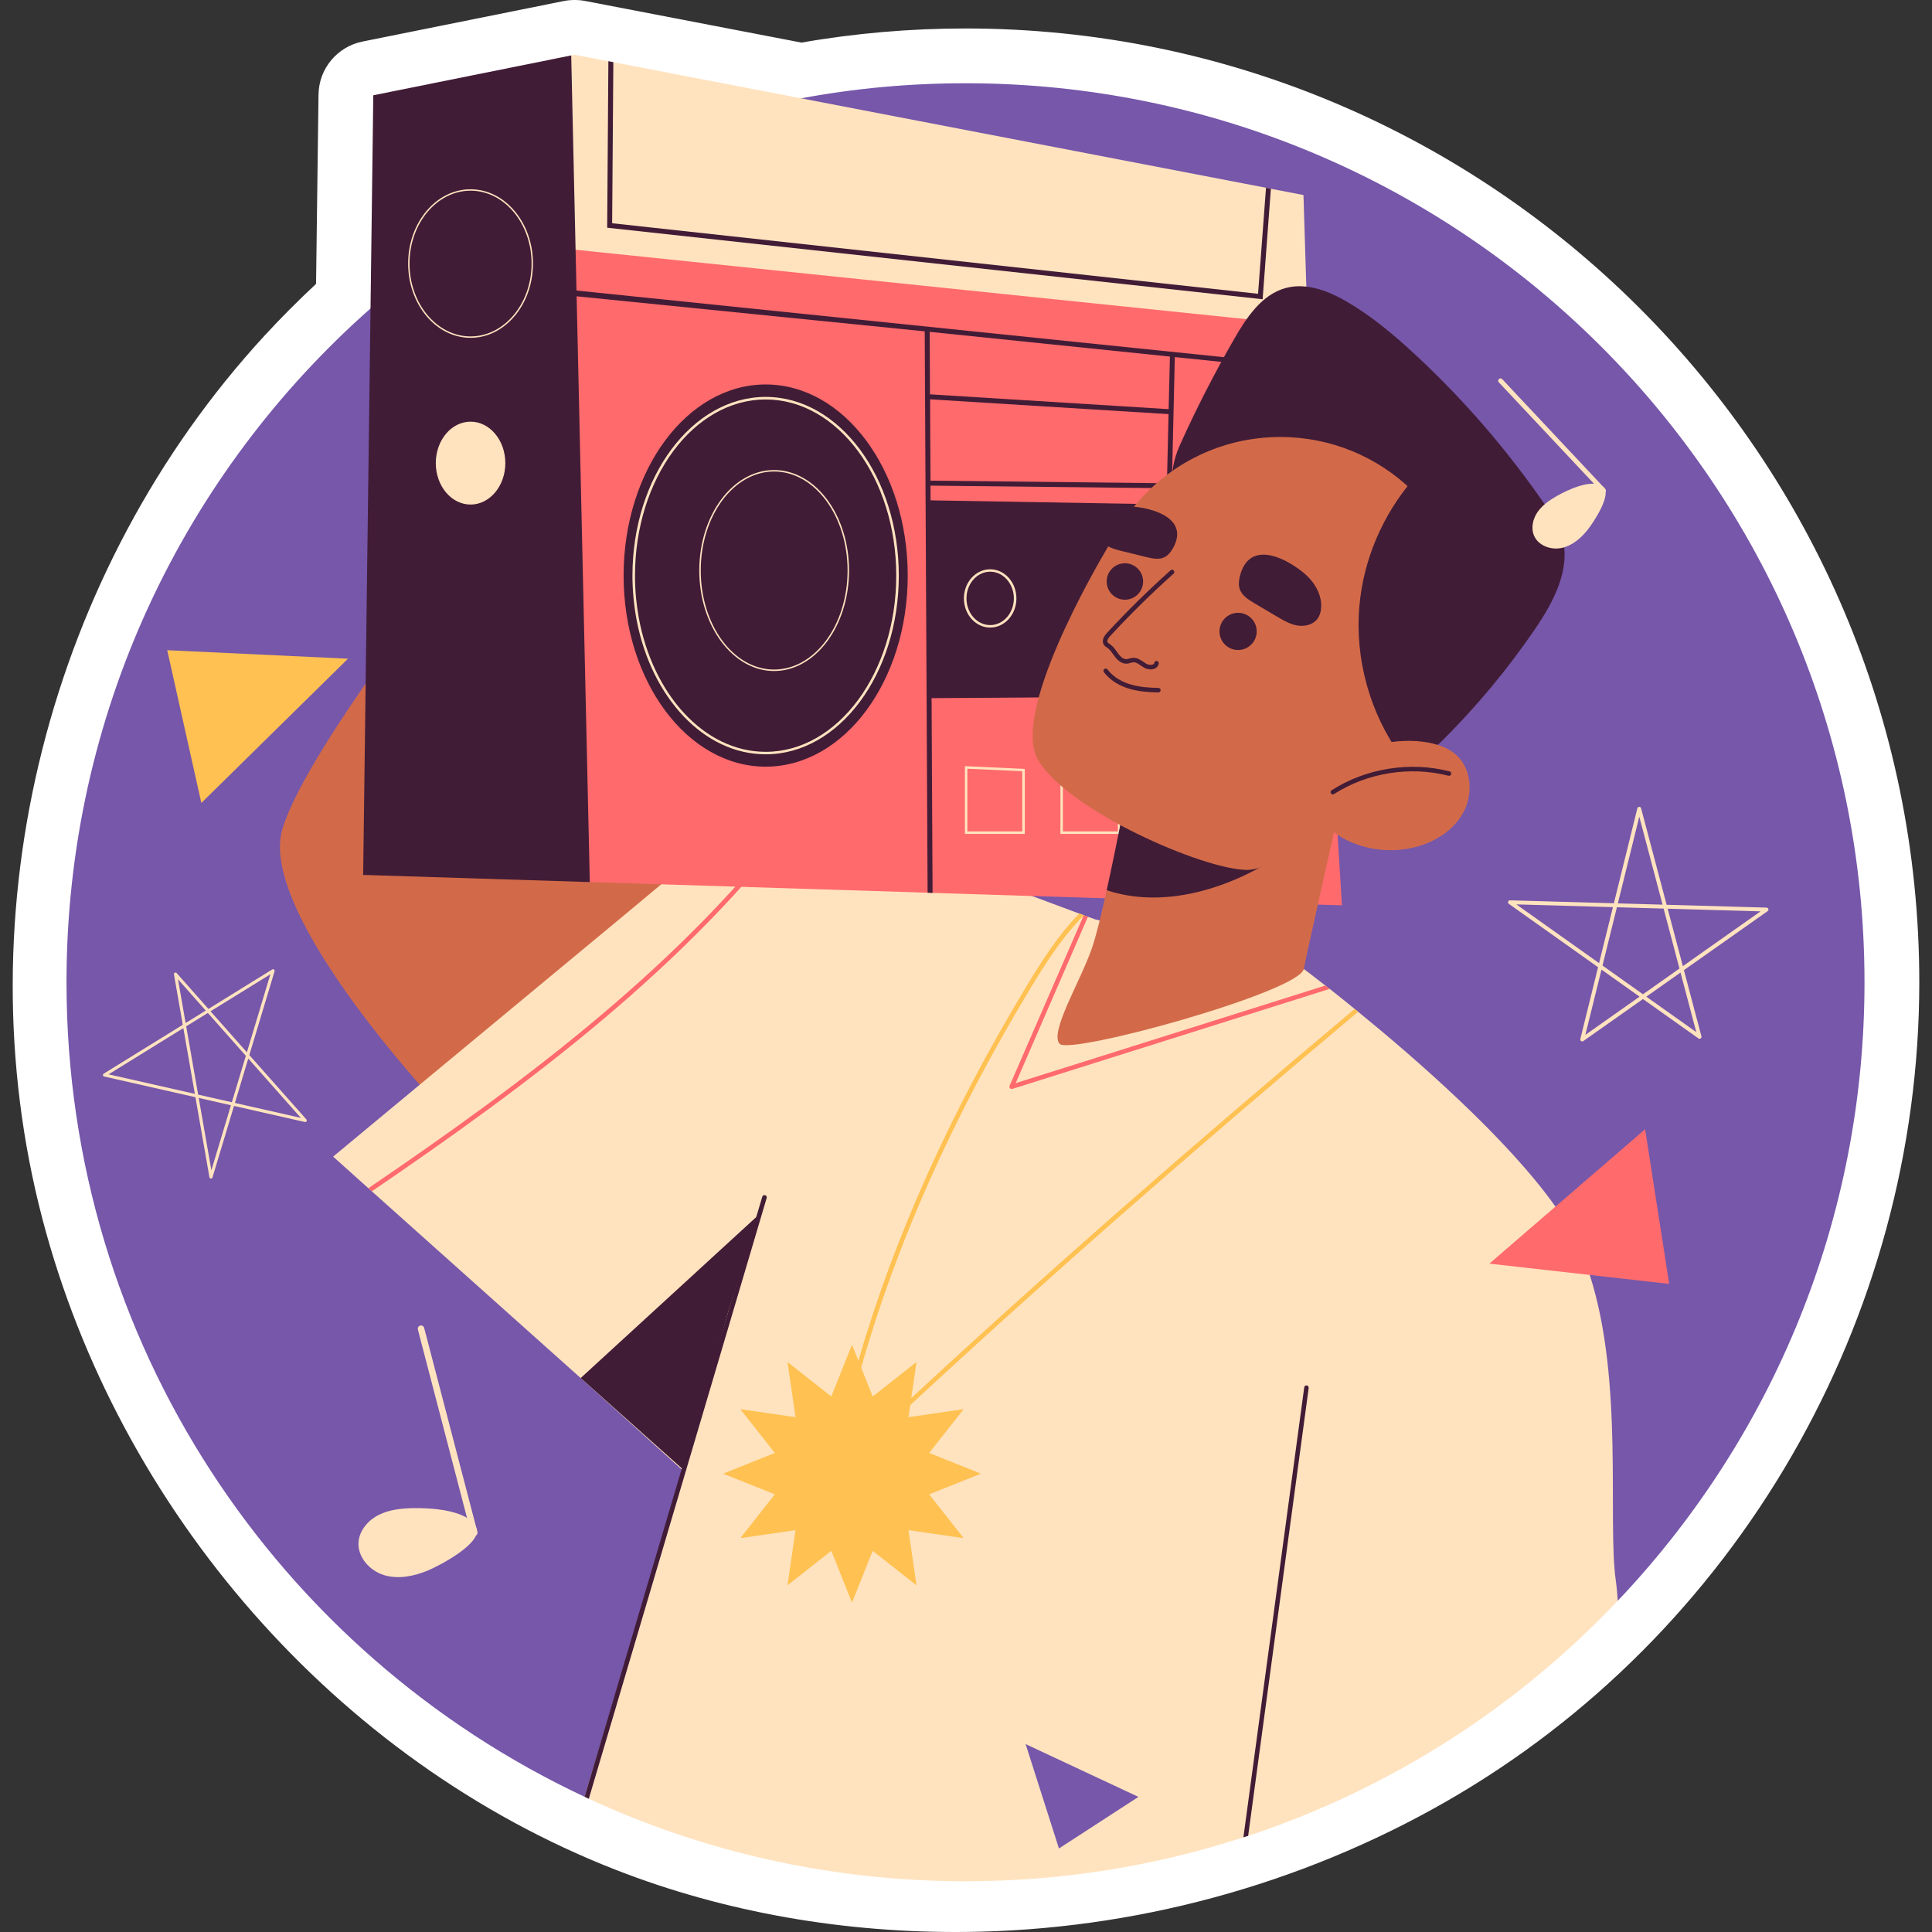 <?xml version="1.0" encoding="UTF-8"?>
<!-- Generator: Adobe Illustrator 25.3.1, SVG Export Plug-In . SVG Version: 6.00 Build 0)  -->
<svg xmlns="http://www.w3.org/2000/svg" xmlns:xlink="http://www.w3.org/1999/xlink" version="1.1" id="Capa_1" x="0px" y="0px" viewBox="0 0 511.68 511.68" style="enable-background:new 0 0 511.68 511.68;" xml:space="preserve" width="512" height="512">
<rect x="0" y="0" width="511.68" height="511.68" fill="#333333" stroke="none"/>
<g>
	<g>
		<path style="fill:#FFFFFF;" d="M255.686,511.667c-31.683,0.309-63.388-5.04-92.586-16.443    C88.813,466.213,31.382,399.753,11.24,322.848c-21.399-81.706,1.688-171.856,58.785-233.913c4.243-4.612,8.971-9.366,13.68-13.746    l0.652-50.146c0.089-6.837,4.939-12.684,11.643-14.035c0,0,53.244-10.722,53.249-10.723c1.751-0.353,3.817-0.392,5.654-0.04    c11.089,2.121,22.174,4.266,33.261,6.399c8.033,1.545,16.066,3.091,24.102,4.637c14.184-2.483,28.779-3.741,43.43-3.741    c139.294,0,252.617,113.323,252.617,252.617c0,89.081-48.163,172.819-125.463,217.056    C344.289,499.28,300.11,511.233,255.686,511.667z"/>
	</g>
	<g>
		<g>
			<g>
				<path style="fill:#7657AA;" d="M493.803,260.157c0,62.779-24.328,119.924-64.061,162.438c-0.411,0.459-0.846,0.895-1.281,1.354      L154.828,475.87C73.766,437.903,17.613,355.583,17.613,260.157c0-71.074,31.148-134.869,80.53-178.472      c3.362-3.023,6.82-5.901,10.375-8.706c17.826-14.056,37.775-25.499,58.837-34.001c14.317-5.707,29.31-10.084,44.836-12.938      c14.099-2.636,28.657-3.99,43.505-3.99C387.204,22.05,493.803,128.649,493.803,260.157z"/>
			</g>
			<g>
				<g>
					<g>
						<path style="fill:#D26A49;" d="M117.899,294.741c0,0-50.011-52.451-43.099-75.22c6.912-22.769,53.264-80.1,53.264-80.1        l43.099,20.33l-27.649,50.824c0,0,32.528,23.989,37.407,26.022L117.899,294.741z"/>
					</g>
					<g>
						<g>
							<path style="fill:#FFE3BF;" d="M428.46,423.949c-26.481,27.98-59.757,49.503-97.144,62.03         c-0.242,0.097-0.483,0.169-0.75,0.242c-0.169,0.048-0.338,0.096-0.508,0.145c-0.242,0.072-0.508,0.169-0.75,0.242         c-23.192,7.569-47.907,11.632-73.613,11.632c-35.574,0-69.333-7.787-99.659-21.789c-0.024-0.024-0.072-0.024-0.096-0.048         c-0.339-0.145-0.653-0.314-0.992-0.484c-0.048-0.024-0.072-0.049-0.121-0.049l26.021-86.745l0.048-0.169l-0.073,0.145         l-0.121,0.242l-0.194-0.194l-0.508-0.459l-26.215-23.724l-55.307-49.454l-0.919-0.822l-9.335-8.368l22.925-19.032         l56.468-46.819l7.497-6.264l0.75-0.629l25.852-21.426l1.161-0.967l3.797,1.427h0.024l4.885,1.79l1.209,0.459l32.574,12.067         l0.242,0.097l0.967,0.338l0.363,0.145l26.384,9.794l12.479,4.643h0.024l1.209,0.435l0.048,0.049l1.04,0.363l1.959,0.702         l1.161,0.29l2.805,0.653l51.244,12.164v0.024c0,0,2.152,1.596,5.707,4.377c0.169,0.145,0.363,0.29,0.556,0.435         c0.193,0.145,0.411,0.29,0.605,0.459c1.91,1.499,4.111,3.264,6.602,5.296c0.29,0.242,0.605,0.508,0.943,0.774         c15.429,12.575,39.491,33.566,52.236,51.582c2.612,3.676,4.74,7.231,6.239,10.568c1.088,2.418,2.031,4.958,2.854,7.545         c9.069,28.077,4.667,64.69,6.892,80.892C428.17,420.201,428.315,422.015,428.46,423.949z"/>
						</g>
						<g>
							<g>
								<path style="fill:#FF6A6C;" d="M352.152,261.902l-84.036,26.491c-0.072,0.024-0.119,0.024-0.191,0.024          c-0.167,0-0.31-0.072-0.43-0.191c-0.167-0.167-0.191-0.43-0.119-0.645l19.612-45.1l0.048-0.096l0.048,0.024l1.051,0.382          l-19.134,44.072l82.006-25.846C351.364,261.28,351.746,261.591,352.152,261.902z"/>
							</g>
						</g>
						<g>
							<g>
								<g>
									<path style="fill:#411C36;" d="M346.6,367.603l-16.033,118.618c-0.169,0.048-0.338,0.096-0.508,0.145           c-0.242,0.072-0.508,0.169-0.75,0.242l16.106-119.15c0.049-0.363,0.339-0.581,0.677-0.532           C346.407,366.974,346.624,367.264,346.6,367.603z"/>
								</g>
							</g>
							<g>
								<g>
									<path style="fill:#411C36;" d="M203.049,317.277l-47.109,159.125c-0.339-0.145-0.653-0.314-0.992-0.484           c-0.048-0.024-0.072-0.049-0.121-0.049l25.682-86.721l0.073-0.266l12.309-41.547l7.4-25.03l1.596-5.368           c0.096-0.339,0.435-0.484,0.774-0.387C202.953,316.625,203.146,316.963,203.049,317.277z"/>
								</g>
							</g>
							<g>
								<g>
									<path style="fill:#FF6A6C;" d="M212.792,214.867c-30.361,40.752-72.546,72.212-114.302,100.638l-0.932-0.812           c41.683-28.354,83.773-59.695,114.039-100.28L212.792,214.867z"/>
								</g>
							</g>
						</g>
					</g>
					<g>
						<polygon style="fill:#411C36;" points="200.857,321.809 192.736,347.873 181.085,389.348 153.79,364.965 200.305,322.315               "/>
					</g>
					<g>
						<g>
							<polygon style="fill:#FF6A6C;" points="156.204,233.613 245.671,236.428 246.986,236.481 306.482,238.349 307.798,238.402          355.411,239.77 346.663,98.228 346.637,96.912 346.295,86.202 226.837,47.731 146.562,59.285 142.31,214.413        "/>
						</g>
						<g>
							<g>
								<g>
									<g>
										<g>
											<g>
												<path style="fill:#FFE3BF;" d="M255.551,202.915v17.944h15.864v-17.218L255.551,202.915z M270.738,220.206h-14.534              v-16.614l14.534,0.653V220.206z"/>
											</g>
										</g>
										<g>
											<g>
												<path style="fill:#FFE3BF;" d="M291.85,203.399h-0.024l-10.979-0.484v17.944h15.888v-17.218L291.85,203.399z               M296.058,220.206H281.5v-16.614l11.39,0.508c0,0,0,0,0.024,0l3.144,0.145V220.206z"/>
											</g>
										</g>
									</g>
									<g>
										<g>
											<polygon style="fill:#411C36;" points="246.004,132.505 310.949,133.624 310.949,184.46 246.004,184.908            "/>
										</g>
									</g>
									<g>
										<g>
											<g>
												<path style="fill:#FFE3BF;" d="M262.25,150.776c-3.845,0-6.964,3.434-6.964,7.714c0,4.256,3.12,7.714,6.964,7.714              c3.821,0,6.941-3.458,6.941-7.714C269.19,154.21,266.07,150.776,262.25,150.776z M262.25,165.552              c-3.482,0-6.287-3.168-6.287-7.061c0-3.893,2.805-7.085,6.287-7.085c3.458,0,6.264,3.192,6.264,7.085              C268.513,162.384,265.708,165.552,262.25,165.552z"/>
											</g>
										</g>
										<g>
											<g>
												<path style="fill:#FFE3BF;" d="M304.618,156.871c-0.29-1.548-0.991-2.926-1.983-3.966              c-0.508-0.532-1.064-0.991-1.693-1.33c-0.943-0.532-1.983-0.798-3.095-0.798c-1.741,0-3.313,0.725-4.546,1.887              c-1.451,1.402-2.394,3.482-2.394,5.828c0,3.41,2.007,6.312,4.788,7.328c0.677,0.242,1.403,0.387,2.153,0.387              c0.484,0,0.919-0.048,1.354-0.169c2.176-0.459,3.99-2.055,4.885-4.256c0.435-0.967,0.701-2.104,0.701-3.289              C304.788,157.935,304.739,157.378,304.618,156.871z M303.385,161.756c-0.919,1.983-2.66,3.434-4.74,3.724              c-0.242,0.024-0.532,0.072-0.798,0.072c-0.58,0-1.113-0.097-1.644-0.266h-0.024c-2.66-0.822-4.619-3.555-4.619-6.795              c0-1.789,0.58-3.434,1.547-4.667c1.161-1.475,2.854-2.418,4.74-2.418c0.919,0,1.814,0.218,2.612,0.653              c0.895,0.459,1.693,1.161,2.297,2.031c0.677,0.943,1.137,2.08,1.306,3.313c0.048,0.363,0.072,0.725,0.072,1.088              C304.135,159.652,303.869,160.788,303.385,161.756z"/>
											</g>
										</g>
									</g>
									<g>
										<g>
											
												<rect x="276.867" y="96.167" transform="matrix(0.011 -1 1 0.011 146.376 404.416)" style="fill:#411C36;" width="1.316" height="64.165"/>
										</g>
									</g>
									<g>
										<g>
											<g>
												<polygon style="fill:#411C36;" points="346.663,98.228 311.14,94.57 309.85,94.438 246.223,87.886 244.908,87.755               152.448,78.447 152.448,76.923 346.637,96.912             "/>
											</g>
										</g>
										<g>
											<g>
												<polygon style="fill:#411C36;" points="246.986,236.481 245.671,236.428 244.908,87.755 244.908,87.044 246.223,87.044               246.223,87.886 246.302,104.438 246.329,105.753 246.434,127.252 246.434,128.567 246.46,132.514 246.723,184.906                           "/>
											</g>
										</g>
										<g>
											<g>
												<polygon style="fill:#411C36;" points="311.166,93.991 311.14,94.57 310.245,133.62 309.061,184.458 307.798,238.402               306.482,238.349 307.745,184.485 308.929,133.594 309.035,129.252 309.061,127.936 309.482,109.7 309.508,108.385               309.85,94.438 309.85,93.965             "/>
											</g>
										</g>
									</g>
									<g>
										<g>
											
												<rect x="277.371" y="74.775" transform="matrix(0.062 -0.998 0.998 0.062 153.81 377.895)" style="fill:#411C36;" width="1.316" height="64.623"/>
										</g>
									</g>
								</g>
								<g>
									<g>
										<g>
											<polygon style="fill:#FFE3BF;" points="346.295,86.202 142.31,65.098 145.625,15.812 151.283,14.681 152.177,14.497              161.124,16.207 162.44,16.47 335.296,49.731 336.585,49.994 345.216,51.652            "/>
										</g>
									</g>
									<g>
										<g>
											<polygon style="fill:#411C36;" points="336.585,49.994 334.401,79.255 333.717,79.176 160.808,60.309 161.124,16.207              162.44,16.47 162.124,59.125 333.191,77.808 335.296,49.731            "/>
										</g>
									</g>
								</g>
							</g>
							<g>
								<g>
									<g>
										<ellipse style="fill:#411C36;" cx="202.782" cy="152.436" rx="37.623" ry="50.612"/>
									</g>
								</g>
								<g>
									<g>
										<path style="fill:#FFE3BF;" d="M202.783,105.119c-19.467,0-35.283,21.209-35.283,47.326c0,1.935,0.097,3.845,0.266,5.707            c0.193,2.128,0.483,4.208,0.871,6.215c3.942,20.338,17.75,35.404,34.147,35.404c19.443,0,35.259-21.233,35.259-47.327            C238.042,126.327,222.226,105.119,202.783,105.119z M202.783,199.118c-16.275,0-29.963-15.26-33.639-35.694            c-0.29-1.62-0.508-3.265-0.677-4.933c-0.194-1.983-0.29-3.99-0.29-6.046c0-25.755,15.525-46.649,34.606-46.649            c19.08,0,34.582,20.894,34.582,46.649C237.365,178.152,221.864,199.118,202.783,199.118z"/>
									</g>
								</g>
								<g>
									<g>
										<path style="fill:#FFE3BF;" d="M205.008,124.489c-10.907,0-19.806,11.898-19.806,26.601            c0,14.679,8.899,26.626,19.806,26.626c10.955,0,19.855-11.946,19.855-26.626            C224.863,136.387,215.963,124.489,205.008,124.489z M205.008,177.329c-10.737,0-19.419-11.753-19.419-26.239            c0-14.461,8.682-26.215,19.419-26.215c10.762,0,19.467,11.753,19.467,26.215            C224.475,165.576,215.77,177.329,205.008,177.329z"/>
									</g>
								</g>
							</g>
						</g>
						<g>
							<polygon style="fill:#411C36;" points="156.204,233.613 96.181,231.718 98.865,25.233 151.283,14.681        "/>
						</g>
						<g>
							<path style="fill:#FFE3BF;" d="M124.624,89.468c-9.116,0-16.531-8.824-16.531-19.67c0-10.845,7.416-19.668,16.531-19.668         s16.531,8.823,16.531,19.668C141.156,80.644,133.74,89.468,124.624,89.468z M124.624,50.501         c-8.913,0-16.163,8.657-16.163,19.297c0,10.642,7.25,19.299,16.163,19.299s16.163-8.658,16.163-19.299         C140.787,59.158,133.537,50.501,124.624,50.501z"/>
						</g>
						<g>
							<path style="fill:#FFE3BF;" d="M133.832,122.651c0,6.061-4.122,10.974-9.207,10.974c-5.085,0-9.208-4.913-9.208-10.974         c0-6.06,4.122-10.973,9.208-10.973C129.71,111.677,133.832,116.59,133.832,122.651z"/>
						</g>
					</g>
					<g>
						<g>
							<g>
								<path style="fill:#FFC151;" d="M359.7,267.969c-44.646,37.48-83.009,71.161-118.649,104.197          c-6.664,6.187-13.257,12.35-19.755,18.513c-0.119,0.096-0.263,0.167-0.43,0.167c-0.096,0-0.191-0.024-0.287-0.072          c-0.215-0.143-0.334-0.382-0.287-0.645c1.815-9.818,4.156-19.755,7.047-29.764c9.34-32.32,24.222-65.523,44.455-99.061          c4.037-6.713,8.432-13.64,14.046-19.373l1.194,0.454l0.048,0.024c-0.024,0-0.072,0.048-0.096,0.072          c-5.661,5.709-10.081,12.66-14.165,19.421c-20.495,33.992-35.473,67.602-44.741,100.304          c-2.532,8.838-4.61,17.629-6.282,26.324c6.426-6.068,12.947-12.159,19.54-18.25          c35.306-32.702,73.287-66.025,117.431-103.075C359.055,267.444,359.366,267.706,359.7,267.969z"/>
							</g>
						</g>
						<g>
							<g>
								<polygon style="fill:#FFC151;" points="259.801,390.291 246.087,395.773 255.226,407.376 240.606,405.251 242.731,419.871           231.128,410.732 225.647,424.445 220.165,410.732 208.562,419.87 210.686,405.251 196.067,407.375 205.206,395.773           191.493,390.291 205.206,384.809 196.068,373.207 210.687,375.331 208.562,360.712 220.165,369.851 225.647,356.137           231.128,369.851 242.732,360.712 240.607,375.332 255.226,373.207 246.087,384.81         "/>
							</g>
						</g>
					</g>
					<g>
						<g>
							<g>
								<path style="fill:#D26A49;" d="M355.042,212.717c0,0-8.528,37.814-9.746,43.905c-1.218,6.091-61.916,22.86-64.664,19.827          c-2.747-3.057,5.494-16.482,8.552-25.321c1.099-3.153,2.532-9.053,3.918-15.36c0,0,14.791-3.499,15.722-8.229          c0.669-3.392-10.801-15.754-10.801-15.754L355.042,212.717z"/>
							</g>
							<g>
								<path style="fill:#411C36;" d="M337.257,227.653c-13.042,8.122-29.608,12.965-44.155,8.116          c1.457-6.617,2.89-13.664,3.822-18.393c2.532,1.839,6.044,3.607,8.026,4.419          C315.198,225.784,326.412,225.814,337.257,227.653z"/>
							</g>
						</g>
						<g>
							<g>
								<path style="fill:#411C36;" d="M326.915,89.692c3.269-5.682,7.305-11.728,13.637-13.422          c5.572-1.49,11.441,0.849,16.41,3.778c6.549,3.86,12.399,8.795,17.967,13.97c12.873,11.964,24.422,25.351,34.369,39.839          c1.737,2.53,3.448,5.14,4.342,8.076c2.586,8.486-2.109,17.363-7.108,24.692c-7.235,10.608-15.483,20.525-24.595,29.572          c-0.755,0.75-1.579,1.528-2.624,1.732c-0.97,0.189-1.956-0.151-2.881-0.498c-20.847-7.813-39.469-21.471-53.185-39.007          c-4.157-5.315-7.904-11.04-10.206-17.382c-2.884-7.947-4.043-15.383-0.577-23.11          C316.793,108.283,321.643,98.858,326.915,89.692z"/>
							</g>
							<g>
								<g>
									<path style="fill:#D26A49;" d="M378.834,196.283c-0.884,1.147-1.815,2.245-2.771,3.296l0.024,0.024           c0,0-0.072,0.048-0.167,0.143c-2.723,2.962-5.781,5.614-9.149,7.859c-10.988,9.125-28.713,22.789-36.429,22.789           c-11.585,0-47.871-15.861-55.491-29.262c-6.975-12.278,14.882-50.068,18.656-56.422l1.998,0.017l8.033-0.975l-3.222-9.552           c9.149-11.275,23.123-18.465,38.769-18.465c13.52,0,25.799,5.351,34.804,14.046c9.436,9.125,15.312,21.905,15.312,36.07           C389.201,177.34,385.332,187.85,378.834,196.283z"/>
								</g>
								<g>
									<g>
										<g>
											<path style="fill:#411C36;" d="M302.748,154.005c0,2.665-2.161,4.826-4.826,4.826c-2.665,0-4.826-2.161-4.826-4.826             c0-2.665,2.16-4.826,4.826-4.826C300.588,149.18,302.748,151.34,302.748,154.005z"/>
										</g>
										<g>
											<path style="fill:#411C36;" d="M332.829,167.225c0,2.721-2.206,4.927-4.927,4.927c-2.721,0-4.927-2.206-4.927-4.927             c0-2.721,2.206-4.927,4.927-4.927C330.623,162.298,332.829,164.504,332.829,167.225z"/>
										</g>
									</g>
									<g>
										<path style="fill:#411C36;" d="M328.356,152.693c-0.267,1.099-0.381,2.277-0.011,3.345            c0.594,1.713,2.269,2.772,3.83,3.696c2.013,1.191,4.026,2.383,6.04,3.574c1.669,0.988,3.384,1.993,5.292,2.337            s4.083-0.107,5.303-1.614c0.757-0.935,1.067-2.167,1.102-3.37c0.1-3.475-1.948-6.732-4.633-8.941            C340.026,147.399,330.698,143.059,328.356,152.693z"/>
									</g>
									<g>
										<path style="fill:#411C36;" d="M310.516,145.426c-0.525,0.86-1.194,1.696-2.102,2.15            c-1.433,0.717-3.177,0.358-4.753-0.024c-2.054-0.502-4.085-1.003-6.115-1.505c-1.386-0.334-2.795-0.669-4.037-1.338            c0.358-0.597,0.549-0.908,0.549-0.908l0.072,0.024c1.696-3.44,3.775-6.689,6.187-9.627            C306.383,134.748,315.031,137.806,310.516,145.426z"/>
									</g>
									<g>
										<path style="fill:#411C36;" d="M304.723,177.28c-0.576,0-1.178-0.148-1.684-0.435c-0.298-0.17-0.588-0.368-0.876-0.568            c-0.673-0.464-1.292-0.906-1.977-0.871c-0.234,0.012-0.486,0.083-0.753,0.158c-0.316,0.09-0.645,0.182-1.011,0.201            c-1.093,0.05-2.166-0.563-3.108-1.788c-0.18-0.231-0.347-0.472-0.517-0.713c-0.43-0.612-0.836-1.189-1.377-1.581            l-0.22-0.15c-0.3-0.201-0.64-0.427-0.871-0.808c-0.368-0.602-0.517-1.638,0.874-3.141            c5.321-5.753,10.979-11.319,16.815-16.546c0.248-0.218,0.621-0.201,0.843,0.047c0.222,0.246,0.201,0.623-0.045,0.843            c-5.81,5.2-11.44,10.741-16.735,16.465c-0.399,0.432-1.027,1.228-0.732,1.709c0.094,0.156,0.298,0.292,0.512,0.436            l0.257,0.177c0.704,0.509,1.188,1.197,1.656,1.862c0.158,0.226,0.316,0.452,0.484,0.67            c0.397,0.515,1.204,1.389,2.104,1.325c0.231-0.012,0.479-0.083,0.746-0.158c0.319-0.09,0.649-0.183,1.02-0.201            c1.049-0.04,1.941,0.551,2.711,1.08c0.26,0.179,0.522,0.36,0.789,0.514c0.529,0.3,1.304,0.371,1.752,0.15            c0.255-0.122,0.307-0.289,0.326-0.405c0.052-0.325,0.368-0.548,0.682-0.497c0.326,0.052,0.55,0.358,0.498,0.684            c-0.092,0.573-0.442,1.033-0.987,1.295C305.556,177.2,305.148,177.28,304.723,177.28z"/>
									</g>
									<g>
										<path style="fill:#411C36;" d="M306.791,183.381c-0.002,0-0.007,0-0.009,0c-2.362-0.04-5.132-0.19-7.784-0.995            c-1.984-0.602-4.745-1.849-6.643-4.37c-0.198-0.263-0.146-0.638,0.118-0.836c0.26-0.196,0.638-0.145,0.836,0.118            c1.705,2.262,4.223,3.395,6.036,3.945c2.51,0.763,5.179,0.906,7.456,0.943c0.331,0.006,0.593,0.277,0.588,0.608            C307.382,183.12,307.117,183.381,306.791,183.381z"/>
									</g>
								</g>
							</g>
							<g>
								<path style="fill:#411C36;" d="M390.369,165.05c0,12.114-4.08,23.195-10.93,32.086c-2.519,1.713-5.314,2.871-8.362,3.173          c-8.261-11.359-12.265-25.739-11.056-39.717c1.058-12.315,6.145-24.228,14.204-33.572          C384.174,136.641,390.369,150.115,390.369,165.05z"/>
							</g>
							<g>
								<g>
									<path style="fill:#D26A49;" d="M386.494,200.76c3.386,3.909,3.499,10.01,0.999,14.537c-2.5,4.527-7.199,7.552-12.184,8.93           c-5.884,1.627-12.33,1.135-17.9-1.364c-3.887-1.744-7.563-4.783-8.449-8.95           C345.538,197.824,377.979,190.929,386.494,200.76z"/>
								</g>
								<g>
									<path style="fill:#411C36;" d="M352.994,210.39c-0.196,0-0.39-0.098-0.503-0.275c-0.177-0.279-0.097-0.647,0.182-0.825           c9.097-5.823,20.775-7.692,31.242-4.992c0.319,0.083,0.512,0.409,0.43,0.727c-0.085,0.319-0.411,0.516-0.727,0.43           c-10.15-2.614-21.474-0.807-30.302,4.841C353.216,210.359,353.105,210.39,352.994,210.39z"/>
								</g>
							</g>
						</g>
					</g>
				</g>
				<g>
					<path style="fill:#FFE3BF;" d="M419.042,275.816c-0.102,0-0.203-0.031-0.29-0.09c-0.177-0.122-0.262-0.341-0.21-0.55       l4.7-19.019l-23.631-16.775c-0.187-0.131-0.264-0.368-0.191-0.585c0.071-0.215,0.229-0.345,0.503-0.352l27.504,0.782       l6.213-25.142c0.057-0.228,0.26-0.39,0.496-0.392c0.279,0.007,0.444,0.156,0.503,0.384l6.759,25.548l26.462,0.751       c0.222,0.007,0.416,0.155,0.479,0.367c0.064,0.213-0.014,0.443-0.196,0.57l-22.166,15.627l4.636,17.525       c0.057,0.21-0.026,0.432-0.205,0.556c-0.177,0.124-0.418,0.123-0.59-0.004l-14.692-10.427l-15.785,11.13       C419.25,275.784,419.146,275.816,419.042,275.816z M424.146,256.797l-4.272,17.285l14.361-10.124L424.146,256.797z        M436.02,263.96l13.232,9.392l-4.175-15.778L436.02,263.96z M424.413,255.722l10.715,7.606l9.669-6.817l-4.199-15.877       l-12.37-0.352L424.413,255.722z M441.671,240.664l4.024,15.214l20.586-14.515L441.671,240.664z M401.594,239.524l21.914,15.555       l3.665-14.828L401.594,239.524z M428.482,239.257l11.839,0.337l-6.164-23.305L428.482,239.257z"/>
				</g>
				<g>
					<path style="fill:#FFE3BF;" d="M55.875,312.141c-0.007,0-0.017,0-0.024-0.001c-0.191-0.011-0.35-0.152-0.383-0.341       l-3.71-21.211l-24.169-5.475c-0.163-0.037-0.288-0.169-0.316-0.334c-0.026-0.165,0.05-0.332,0.191-0.42l20.941-12.95       l-2.333-13.352c-0.033-0.182,0.061-0.363,0.227-0.443c0.161-0.083,0.366-0.043,0.489,0.098l8.415,9.494l16.902-10.453       c0.144-0.091,0.331-0.081,0.47,0.024c0.135,0.105,0.191,0.283,0.144,0.448l-6.686,22.201l15.114,17.052       c0.118,0.135,0.137,0.329,0.047,0.484c-0.092,0.155-0.274,0.237-0.449,0.192l-18.77-4.252l-5.703,18.946       C56.217,312.022,56.057,312.141,55.875,312.141z M52.632,290.785l3.349,19.155l5.186-17.222L52.632,290.785z M62.213,292.108       l17.464,3.956l-13.924-15.71L62.213,292.108z M52.479,289.903l8.927,2.023l3.703-12.298l-10.063-11.354l-5.729,3.542       L52.479,289.903z M28.759,284.53l22.846,5.174l-3.047-17.419L28.759,284.53z M55.759,267.833l9.628,10.865l6.223-20.669       L55.759,267.833z M47.137,259.35l2.026,11.59l5.325-3.293L47.137,259.35z"/>
				</g>
				<g>
					<g>
						<path style="fill:#FFE3BF;" d="M125.604,406.808c-0.383,0-0.734-0.257-0.834-0.646l-14.097-54.037        c-0.12-0.461,0.156-0.932,0.616-1.052c0.468-0.118,0.933,0.156,1.051,0.618l14.097,54.037c0.12,0.461-0.156,0.932-0.616,1.052        C125.748,406.799,125.675,406.808,125.604,406.808z"/>
					</g>
					<g>
						<path style="fill:#FFE3BF;" d="M109.481,399.42c-3.132,0.059-6.346,0.38-9.148,1.782c-2.802,1.401-5.137,4.077-5.376,7.201        c-0.304,3.982,2.957,7.615,6.782,8.765c3.825,1.15,7.99,0.274,11.673-1.27c3-1.259,14.678-7.323,12.693-11.414        C123.822,399.778,113.753,399.339,109.481,399.42z"/>
					</g>
				</g>
				<g>
					<g>
						<path style="fill:#FFE3BF;" d="M424.71,130.548c-0.165,0-0.328-0.065-0.449-0.195l-27.308-29.097        c-0.234-0.248-0.222-0.638,0.026-0.871c0.253-0.231,0.642-0.22,0.871,0.028l27.308,29.097        c0.234,0.248,0.222,0.638-0.026,0.871C425.012,130.492,424.861,130.548,424.71,130.548z"/>
					</g>
					<g>
						<path style="fill:#FFE3BF;" d="M412.362,131.344c-1.946,1.107-3.852,2.406-5.132,4.243c-1.28,1.837-1.831,4.314-0.914,6.356        c1.17,2.603,4.458,3.769,7.251,3.184c2.793-0.585,5.108-2.557,6.892-4.785c1.453-1.815,6.71-9.61,4.066-11.499        C421.484,126.67,415.016,129.835,412.362,131.344z"/>
					</g>
				</g>
				<g>
					<g>
						<polygon style="fill:#FF6A6C;" points="394.445,334.666 435.699,299.077 442.076,340.036       "/>
					</g>
					<g>
						<polygon style="fill:#FFC151;" points="92.169,174.454 53.326,212.661 44.29,172.205       "/>
					</g>
					<g>
						<polygon style="fill:#7657AA;" points="271.63,461.914 301.508,475.894 280.457,489.56       "/>
					</g>
				</g>
			</g>
		</g>
	</g>
</g>















</svg>
